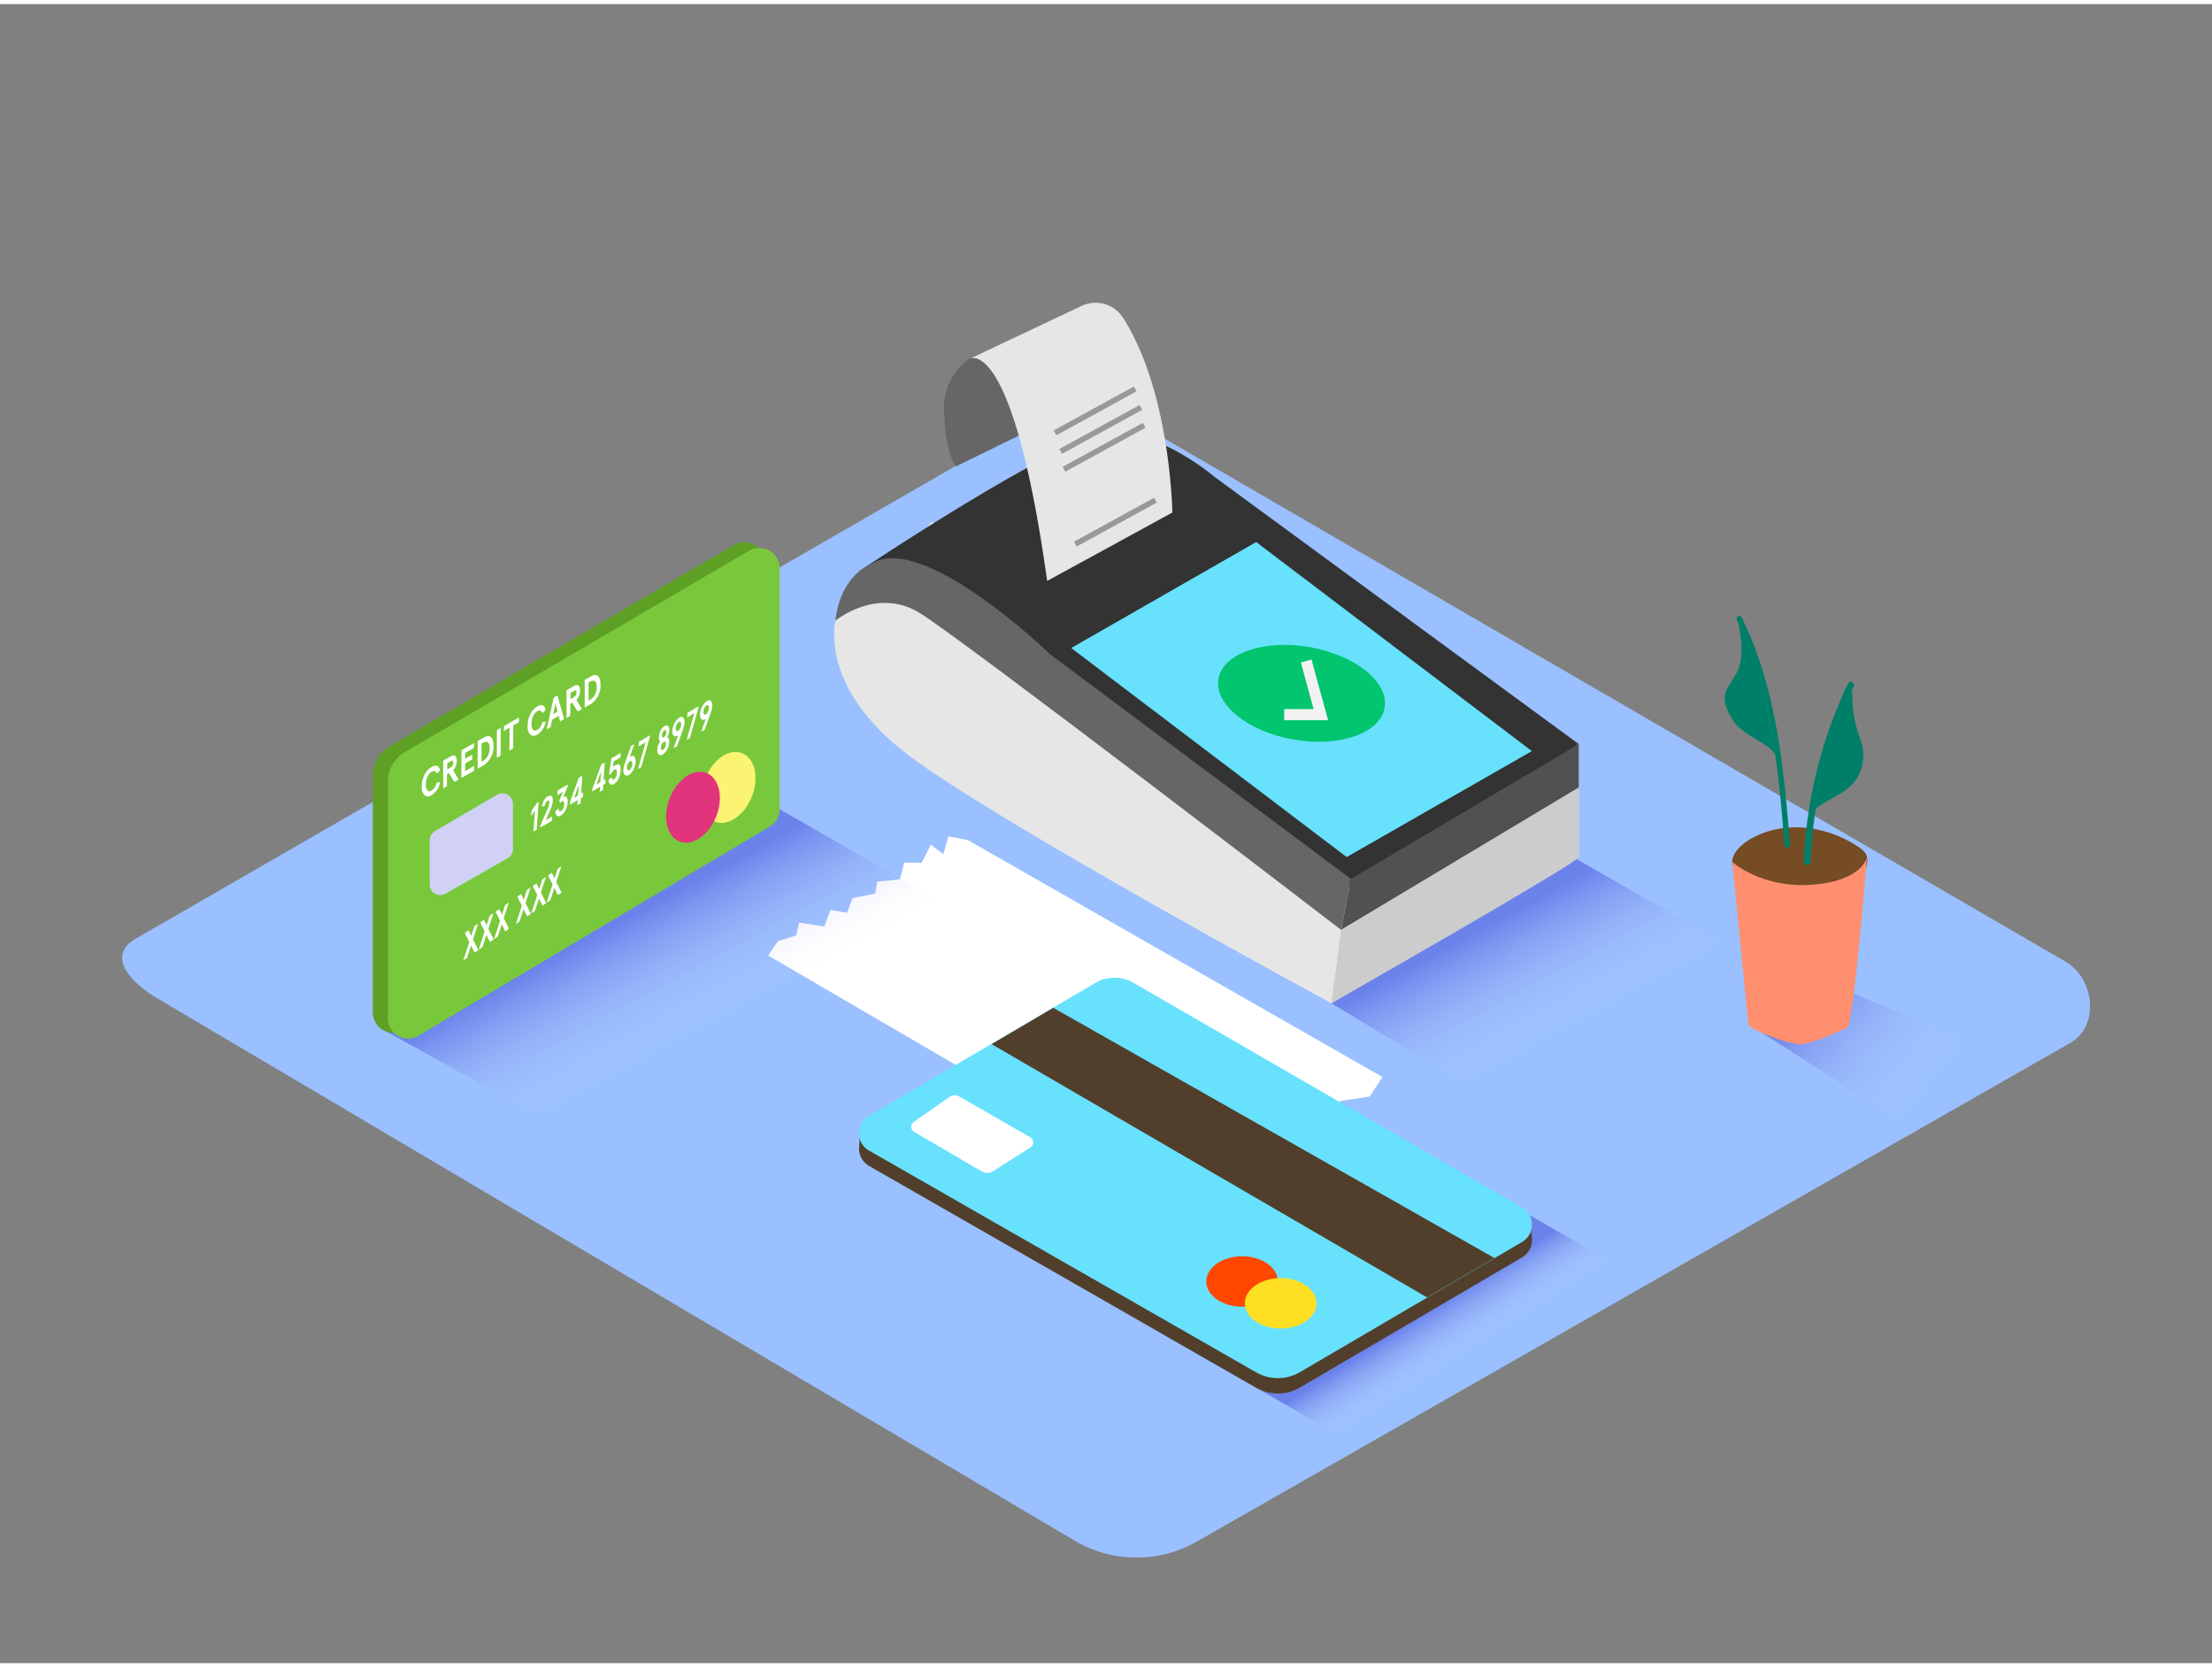 <svg id="Layer_2" data-name="Layer 2" xmlns="http://www.w3.org/2000/svg" xmlns:xlink="http://www.w3.org/1999/xlink" viewBox="0 0 400 300" width="406" height="306" class="illustration styles_illustrationTablet__1DWOa"><rect x="0" y="0" width="400" height="300" fill="#808080" stroke="none"/><defs><linearGradient id="linear-gradient" x1="260.43" y1="247.4" x2="254.65" y2="238.4" gradientUnits="userSpaceOnUse"><stop offset="0" stop-color="#fff" stop-opacity="0"></stop><stop offset="0.98" stop-color="#0800bf"></stop></linearGradient><linearGradient id="linear-gradient-2" x1="258.61" y1="195.66" x2="282.17" y2="176.67" gradientTransform="matrix(-1, 0, 0, 1, 608.63, 0)" xlink:href="#linear-gradient"></linearGradient><linearGradient id="linear-gradient-3" x1="127.37" y1="186.12" x2="115.2" y2="163.76" xlink:href="#linear-gradient"></linearGradient><linearGradient id="linear-gradient-4" x1="283.46" y1="186.27" x2="271.64" y2="164.54" xlink:href="#linear-gradient"></linearGradient></defs><title>PP</title><path d="M194.73,278.09,29,180.12c-5.28-3-9.8-7.83-4.66-11L190.67,73.22c2.5-1.55,6.29-2.56,8.82-1.09l174,101c5.28,3.06,6.22,11.63.94,14.69L216.58,277.93A22,22,0,0,1,194.73,278.09Z" fill="#9ac0ff"></path><polyline points="210.87 240.87 243.55 259.63 293.91 228.91 259.62 209.29" opacity="0.32" fill="url(#linear-gradient)"></polyline><path d="M115.33,9.17a1.5,1.5,0,0,0,0-3,1.5,1.5,0,0,0,0,3Z" fill="transparent"></path><polyline points="138.9 172.04 139.65 172.48 214.28 216 216.34 213.16 222.51 211.66 222.54 209.22 228.84 207.98 230.19 205.42 234.67 204.99 236.74 201.64 240.17 200.88 242.49 198.32 247.67 197.55 249.99 194.02 175.03 151.18 171.5 150.49 170.59 153.74 168.34 151.99 166.67 155.27 163.5 155.27 162.73 158.28 158.61 158.69 158.29 160.84 154.17 161.66 153.17 164.32 150.17 163.82 149.05 166.81 144.5 166.08 144 168.39 140.67 169.47" fill="#fff"></polyline><polygon points="277.01 220.71 277.01 223.61 276.13 222.16 277.01 220.71" fill="#756373"></polygon><polygon points="155.37 204.31 155.37 207.1 157.62 205.6 155.37 204.31" fill="#756373"></polygon><path d="M157.19,210.12l69.93,40.06a7.91,7.91,0,0,0,7.93,0l40.18-23.55a3.61,3.61,0,0,0,0-6.25L205,179.82a6.88,6.88,0,0,0-6.93,0l-40.87,24A3.61,3.61,0,0,0,157.19,210.12Z" fill="#513f2c"></path><path d="M157.19,207.34l69.93,40.06a7.91,7.91,0,0,0,7.93,0l40.18-23.55a3.61,3.61,0,0,0,0-6.25L205,177a6.88,6.88,0,0,0-6.93,0l-40.87,24A3.61,3.61,0,0,0,157.19,207.34Z" fill="#68e1fd"></path><path d="M165.26,203.91l12.28,7.18a1.87,1.87,0,0,0,1.95,0l6.84-4.34a1.07,1.07,0,0,0,0-1.82l-12.87-7.4a1.63,1.63,0,0,0-1.75.08l-6.49,4.55A1.07,1.07,0,0,0,165.26,203.91Z" fill="#fff"></path><ellipse cx="224.61" cy="230.99" rx="6.48" ry="4.56" fill="#ff4700"></ellipse><ellipse cx="231.59" cy="234.94" rx="6.48" ry="4.56" fill="#ffdf24"></ellipse><polygon points="179.31 188.07 258.06 233.87 270.23 226.74 190.47 181.5 179.31 188.07" fill="#513f2c"></polygon><path d="M344.14,202.65a133.36,133.36,0,0,1,20.1-11.57l-35.84-15-11.82,8.63c8.33,5.34,16.69,10.62,24.92,16.09C342.39,201.43,343.26,202,344.14,202.65Z" opacity="0.32" fill="url(#linear-gradient-2)"></path><path d="M337.6,154.2a2.1,2.1,0,0,0-.37-.78,4.67,4.67,0,0,0-1.14-1c-5.81-3.93-13.86-5-20-1.17-1.4.88-3.49,2.87-2.66,4.75.48,1.09,1.94,1.73,3,2.17a44.57,44.57,0,0,0,10.51,2.74c1.3.22,2.62.44,3.93.56a5.43,5.43,0,0,0,4.79-2.05C336.55,158.26,338,155.91,337.6,154.2Z" fill="#754c24"></path><path d="M313.27,155.14s5.3,4.8,14.46,4.1,9.87-5,9.87-5-2.37,30.36-3.62,30.88-5.93,2.78-8.19,2.95-9.4-2.69-9.58-3.48S313.27,155.14,313.27,155.14Z" fill="#ff8f6f"></path><path d="M314.94,110.89c-.28-.57-1.15-.07-.86.5,6.27,12.64,7.49,26.87,8.62,40.69.05.63,1.05.64,1,0C322.55,138.07,321.29,123.7,314.94,110.89Z" fill="#007f68"></path><path d="M314.14,111s1.75,6.56-.06,9.84-3.3,3.93-1.14,8,7.94,4.62,8.32,7.74S318.49,116.58,314.14,111Z" fill="#007f68"></path><path d="M334.19,122.85a82.45,82.45,0,0,0-8,32.26c0,.78,1.19.77,1.22,0a81,81,0,0,1,7.79-31.66C335.57,122.76,334.52,122.15,334.19,122.85Z" fill="#007f68"></path><path d="M335,126.05c0-.66-.15-2-.08-3.11l-.7.44c-2.38,5.79-5.94,19.39-7,23.55,1.45-3.12,7.38-3.55,9.12-8a8.19,8.19,0,0,0,.1-5.91A21.82,21.82,0,0,1,335,126.05Z" fill="#007f68"></path><polyline points="69.86 185.79 103.34 204.31 172.45 163.6 140.97 145.59" opacity="0.32" fill="url(#linear-gradient-3)"></polyline><path d="M67.42,139.55v42.81a3.65,3.65,0,0,0,5.51,3.13l63.53-37.82a3.65,3.65,0,0,0,1.78-3.13v-43.6a3.65,3.65,0,0,0-5.49-3.15l-62.26,36.4A6.21,6.21,0,0,0,67.42,139.55Z" fill="#5da024"></path><path d="M70.15,140.61v42.81a3.65,3.65,0,0,0,5.51,3.13l63.53-37.82a3.65,3.65,0,0,0,1.78-3.13V102a3.65,3.65,0,0,0-5.49-3.15l-62.26,36.4A6.21,6.21,0,0,0,70.15,140.61Z" fill="#79c83b"></path><ellipse cx="131.76" cy="141.64" rx="6.66" ry="4.52" transform="translate(-48.33 212.3) rotate(-68.49)" fill="#fbf472"></ellipse><ellipse cx="125.32" cy="145.24" rx="6.66" ry="4.52" transform="translate(-55.76 208.57) rotate(-68.49)" fill="#e2347c"></ellipse><path d="M78.07,137.95c.8-.46,1.34-.22,1.51.65l-.61.56c-.16-.48-.46-.6-.9-.35a1.91,1.91,0,0,0-.75.86,3.28,3.28,0,0,0-.3,1.44,1.5,1.5,0,0,0,.29,1.09.58.58,0,0,0,.74,0,2.06,2.06,0,0,0,.91-1.39l.61-.14A3.3,3.3,0,0,1,78,143.07a1,1,0,0,1-1.23,0,2,2,0,0,1-.49-1.59,4.65,4.65,0,0,1,.51-2.17A3.29,3.29,0,0,1,78.07,137.95Z" fill="#fff"></path><path d="M81.94,138.56l1,1.66-.76.44-1-1.6-.36.2v2.16l-.68.39,0-5,1.34-.77c.71-.41,1.11-.07,1.11.79A2.46,2.46,0,0,1,81.94,138.56Zm-.42-.54a.86.86,0,0,0,.44-.81q0-.57-.43-.32l-.66.38v1.13l.66-.38" fill="#fff"></path><polygon points="85.72 133.64 85.72 134.5 84.13 135.4 84.12 136.45 85.39 135.73 85.39 136.59 84.12 137.31 84.11 138.69 85.75 137.76 85.75 138.62 83.42 139.94 83.45 134.93 85.72 133.64" fill="#fff"></polygon><path d="M87.54,132.6c.87-.49,1.71-.22,1.7,1.53a4,4,0,0,1-1.72,3.48l-1.14.65,0-5Zm.59,3.48a2.8,2.8,0,0,0,.41-1.55c0-.64-.15-1-.4-1.09a1,1,0,0,0-.82.15l-.25.14,0,3.29.25-.14a2.4,2.4,0,0,0,.83-.8" fill="#fff"></path><polygon points="90.55 130.88 90.52 135.89 89.84 136.28 89.86 131.27 90.55 130.88" fill="#fff"></polygon><polygon points="93.84 129 93.84 129.86 92.82 130.44 92.8 134.59 92.12 134.98 92.14 130.83 91.12 131.41 91.13 130.55 93.84 129" fill="#fff"></polygon><path d="M97.17,127c.8-.46,1.34-.22,1.51.65l-.61.56c-.16-.48-.46-.6-.9-.35a1.93,1.93,0,0,0-.75.86,3.28,3.28,0,0,0-.3,1.44,1.5,1.5,0,0,0,.29,1.09.59.59,0,0,0,.74,0,2.06,2.06,0,0,0,.91-1.39l.61-.14a3.3,3.3,0,0,1-1.53,2.38,1,1,0,0,1-1.23,0,2,2,0,0,1-.49-1.59,4.63,4.63,0,0,1,.51-2.17A3.29,3.29,0,0,1,97.17,127Z" fill="#fff"></path><path d="M100.79,125l1.22,4.3-.73.42-.26-1-1.17.67-.27,1.34-.73.42,1.27-5.72Zm-.74,3.38.77-.44-.38-1.51-.4,2" fill="#fff"></path><path d="M104.24,125.83l1,1.66-.76.44-1-1.6-.35.2v2.16l-.68.39,0-5,1.33-.76c.71-.41,1.11-.07,1.11.79A2.46,2.46,0,0,1,104.24,125.83Zm-.42-.54a.85.85,0,0,0,.43-.8c0-.38-.14-.49-.42-.32l-.66.38v1.13l.66-.38" fill="#fff"></path><path d="M106.9,121.55c.86-.49,1.7-.22,1.69,1.54a4,4,0,0,1-1.72,3.47l-1.14.65,0-5Zm.59,3.48a2.84,2.84,0,0,0,.41-1.55c0-.64-.15-1-.4-1.09a1,1,0,0,0-.82.15l-.25.15,0,3.29.25-.15a2.42,2.42,0,0,0,.83-.8" fill="#fff"></path><path d="M77.71,151.18v8a1.92,1.92,0,0,0,2.88,1.67l11.17-6.38a1.92,1.92,0,0,0,1-1.67v-8.17A1.92,1.92,0,0,0,89.83,143l-11.17,6.55A1.92,1.92,0,0,0,77.71,151.18Z" fill="#d1d1f5"></path><polygon points="97.13 144.43 97.39 144.28 97.06 149.28 96.47 149.63 96.72 145.89 96.05 146.83 96.12 145.86 97.13 144.43" fill="#fff"></polygon><path d="M99,143.27l.08,0c.61-.36.94,0,.88.87a4.2,4.2,0,0,1-.36,1.36l-.9,2.07,1.15-.69-.06.82L97.7,148.9l0-.36,1.32-3a3.39,3.39,0,0,0,.31-1.06c0-.41-.1-.57-.36-.41l0,0a1.29,1.29,0,0,0-.44.89l-.53.17a2.93,2.93,0,0,1,.36-1.13A2.14,2.14,0,0,1,99,143.27Z" fill="#fff"></path><path d="M100.8,142.23l1.87-1.12,0,.32-.87,2.05.13-.1c.5-.29.77.12.72,1a3.44,3.44,0,0,1-.39,1.41,2.34,2.34,0,0,1-.72.86l-.1.06c-.3.19-.55.2-.73.05a1,1,0,0,1-.27-.84l.57-.45c0,.44.2.58.48.42l0,0a1.52,1.52,0,0,0,.54-1.13c0-.57-.15-.75-.45-.57l0,0a1.14,1.14,0,0,0-.26.26l-.2-.36.7-1.66-1,.62Z" fill="#fff"></path><path d="M105.11,142.77l.36-.22-.05.83-.37.21-.06.93-.59.35.06-.93-1.4.84,0-.46,1.61-4.44.62-.37Zm-.59.35.12-1.9-.82,2.32.69-.42" fill="#fff"></path><path d="M109.14,140.36l.37-.22-.06.83-.36.21-.06.94-.58.35.06-.93-1.4.84,0-.45,1.62-4.44.62-.37Zm-.59.35.13-1.91-.82,2.33.69-.42" fill="#fff"></path><path d="M110.55,136.4l1.69-1-.06.83-1.2.72-.15,1.09a1.71,1.71,0,0,1,.4-.41l.08,0c.66-.4,1,0,.9,1.05a3.67,3.67,0,0,1-.37,1.42,2.31,2.31,0,0,1-.72.89L111,141a.59.59,0,0,1-.69.06,1,1,0,0,1-.26-.8l.57-.49c0,.43.18.56.44.4l0,0a1.44,1.44,0,0,0,.5-1.15c0-.57-.13-.75-.45-.56l-.05,0a1.91,1.91,0,0,0-.56.76l-.36.11Z" fill="#fff"></path><path d="M114.7,136.09a1.26,1.26,0,0,1,.23,1,3.39,3.39,0,0,1-.39,1.35,2.41,2.41,0,0,1-.72.88l-.09.06a.58.58,0,0,1-.75,0,1.2,1.2,0,0,1-.24-1,3.51,3.51,0,0,1,.22-1l1.12-3.19.65-.39-.83,2.28.08,0C114.28,135.9,114.52,135.9,114.7,136.09Zm-.36,1.34c0-.5-.16-.68-.45-.5l0,0a1.44,1.44,0,0,0-.51,1.07c0,.48.17.67.45.5l0,0a1.48,1.48,0,0,0,.52-1.08" fill="#fff"></path><polygon points="115.53 133.42 117.51 132.23 117.49 132.61 115.95 137.98 115.37 138.32 116.76 133.48 115.47 134.25 115.53 133.42" fill="#fff"></polygon><path d="M120.65,132.57c.28.08.4.39.36.94a3,3,0,0,1-.39,1.31,2.33,2.33,0,0,1-.69.81l-.09.06a.59.59,0,0,1-.73,0,1.11,1.11,0,0,1-.23-.94,2.74,2.74,0,0,1,.51-1.46c-.19-.12-.27-.39-.24-.82a2.78,2.78,0,0,1,.33-1.13,2.05,2.05,0,0,1,.63-.76l.07,0c.28-.16.49-.17.65,0a1,1,0,0,1,.2.81A2.57,2.57,0,0,1,120.65,132.57Zm-.23,1.3a.57.57,0,0,0-.1-.45c-.08-.07-.19-.07-.33,0l0,0a1,1,0,0,0-.31.37,1.48,1.48,0,0,0-.17.6.56.56,0,0,0,.1.45c.08.07.19.08.32,0l0,0a1,1,0,0,0,.31-.37,1.45,1.45,0,0,0,.17-.6m.06-2.14c0-.38-.12-.53-.36-.39l0,0a1.13,1.13,0,0,0-.4.83c0,.38.12.55.35.41l0,0a1.16,1.16,0,0,0,.41-.85" fill="#fff"></path><path d="M123.53,129a1.2,1.2,0,0,1,.24,1,3.41,3.41,0,0,1-.21,1l-1.12,3.18-.66.39.83-2.28-.07,0q-.45.27-.73,0a1.27,1.27,0,0,1-.22-1A3.26,3.26,0,0,1,122,130a2.41,2.41,0,0,1,.72-.88l.09-.06A.57.57,0,0,1,123.53,129Zm-.35,1.32c0-.48-.17-.67-.46-.49l0,0a1.49,1.49,0,0,0-.52,1.08c0,.5.16.68.46.49l0,0a1.44,1.44,0,0,0,.51-1.07" fill="#fff"></path><polygon points="124.32 128.16 126.31 126.97 126.28 127.34 124.75 132.71 124.17 133.05 125.56 128.21 124.27 128.99 124.32 128.16" fill="#fff"></polygon><path d="M128.54,126a1.23,1.23,0,0,1,.24,1,3.32,3.32,0,0,1-.21,1l-1.12,3.18-.66.39.83-2.28-.07,0c-.3.19-.55.19-.73,0a1.33,1.33,0,0,1-.22-1A3.32,3.32,0,0,1,127,127a2.39,2.39,0,0,1,.72-.88l.09-.06C128.1,125.85,128.35,125.84,128.54,126Zm-.35,1.33c0-.48-.17-.67-.46-.49l0,0a1.49,1.49,0,0,0-.52,1.08c0,.5.16.68.46.49l0,0a1.44,1.44,0,0,0,.51-1.07" fill="#fff"></path><polygon points="86.45 166.3 85.53 169.13 86.49 171.05 85.82 171.52 85.18 170.23 84.46 172.46 83.78 172.93 84.87 169.59 84.05 167.96 84.72 167.5 85.22 168.5 85.79 166.76 86.45 166.3" fill="#fff"></polygon><polygon points="92.01 162.46 91.09 165.29 92.05 167.21 91.37 167.68 90.74 166.39 90.01 168.62 89.34 169.09 90.42 165.75 89.61 164.12 90.28 163.66 90.78 164.66 91.35 162.92 92.01 162.46" fill="#fff"></polygon><polygon points="89.23 164.38 88.31 167.21 89.27 169.13 88.59 169.6 87.96 168.31 87.23 170.54 86.56 171.01 87.64 167.67 86.83 166.04 87.5 165.58 88 166.58 88.57 164.84 89.23 164.38" fill="#fff"></polygon><polygon points="95.95 159.73 95.03 162.57 95.99 164.49 95.31 164.96 94.68 163.67 93.95 165.9 93.28 166.36 94.37 163.03 93.55 161.39 94.22 160.93 94.72 161.94 95.29 160.19 95.95 159.73" fill="#fff"></polygon><polygon points="98.73 157.81 97.81 160.65 98.77 162.57 98.09 163.04 97.46 161.74 96.73 163.98 96.06 164.44 97.15 161.11 96.33 159.47 97 159.01 97.5 160.01 98.07 158.27 98.73 157.81" fill="#fff"></polygon><polygon points="101.51 155.89 100.59 158.73 101.55 160.65 100.88 161.11 100.24 159.82 99.52 162.05 98.83 162.52 99.92 159.19 99.11 157.55 99.78 157.09 100.28 158.09 100.85 156.35 101.51 155.89" fill="#fff"></polygon><polyline points="240.75 180.67 270.23 198.45 315.3 171.89 283.82 153.88" opacity="0.32" fill="url(#linear-gradient-4)"></polyline><path d="M175.32,64.12a10.68,10.68,0,0,0-4.61,9.26c.29,8.55,2.2,10.2,2.2,10.2l13.63-6.67,19.77-14.45S189.65,58.37,175.32,64.12Z" fill="#666"></path><path d="M151.08,111.5s-3.18,11.89,13.09,24.24,76.58,44.93,76.58,44.93l44.75-26.43V133.82l-117-40.15" fill="#e6e6e6"></path><path d="M285.5,133.82,219.7,85.55s-10.26-8.84-19.28-8-45.06,25-45.06,25L244.29,160Z" fill="#333"></path><polygon points="207.9 123.8 219 132.56 246.42 116.09 236 107.83 207.9 123.8" fill="#70f9e9"></polygon><polygon points="193.71 116.44 243.52 154.24 277.01 135.08 227.16 97.28 193.71 116.44" fill="#68e1fd"></polygon><path d="M244.29,158.2l-54.38-40.62s-23.67-22.94-32.75-16.09c0,0-5.2,1.88-6.08,10,0,0,7.43-6.16,15.21-1.4s76.23,57.32,76.23,57.32Z" fill="#666"></path><polygon points="244.29 158.2 285.5 133.82 285.5 141.68 242.52 167.42 244.29 158.2" fill="#515151"></polygon><path d="M242.52,167.42l-1.77,13.25s44.75-25.46,44.75-26.43V141.68Z" fill="#ccc"></path><path d="M189.36,104.31,212,91.94s-.32-21.94-9-35.34a5.89,5.89,0,0,0-7.45-2l-20.18,9.54S183.1,59.56,189.36,104.31Z" fill="#e6e6e6"></path><line x1="190.79" y1="77.53" x2="205.29" y2="69.58" fill="#e6e6e6" stroke="#999" stroke-miterlimit="10"></line><line x1="191.81" y1="80.88" x2="206.32" y2="72.93" fill="#e6e6e6" stroke="#999" stroke-miterlimit="10"></line><line x1="192.39" y1="84.12" x2="206.9" y2="76.17" fill="#e6e6e6" stroke="#999" stroke-miterlimit="10"></line><line x1="194.45" y1="97.65" x2="208.95" y2="89.7" fill="#e6e6e6" stroke="#999" stroke-miterlimit="10"></line><path d="M250.37,127.28c-.83,4.62-8.23,7.17-16.52,5.7s-14.34-6.42-13.51-11,8.23-7.17,16.52-5.7S251.21,122.66,250.37,127.28Z" fill="#01c56f"></path><polyline points="232.22 128.49 238.85 128.49 236.2 118.79" fill="none" stroke="#f2f2f2" stroke-miterlimit="10" stroke-width="2"></polyline></svg>